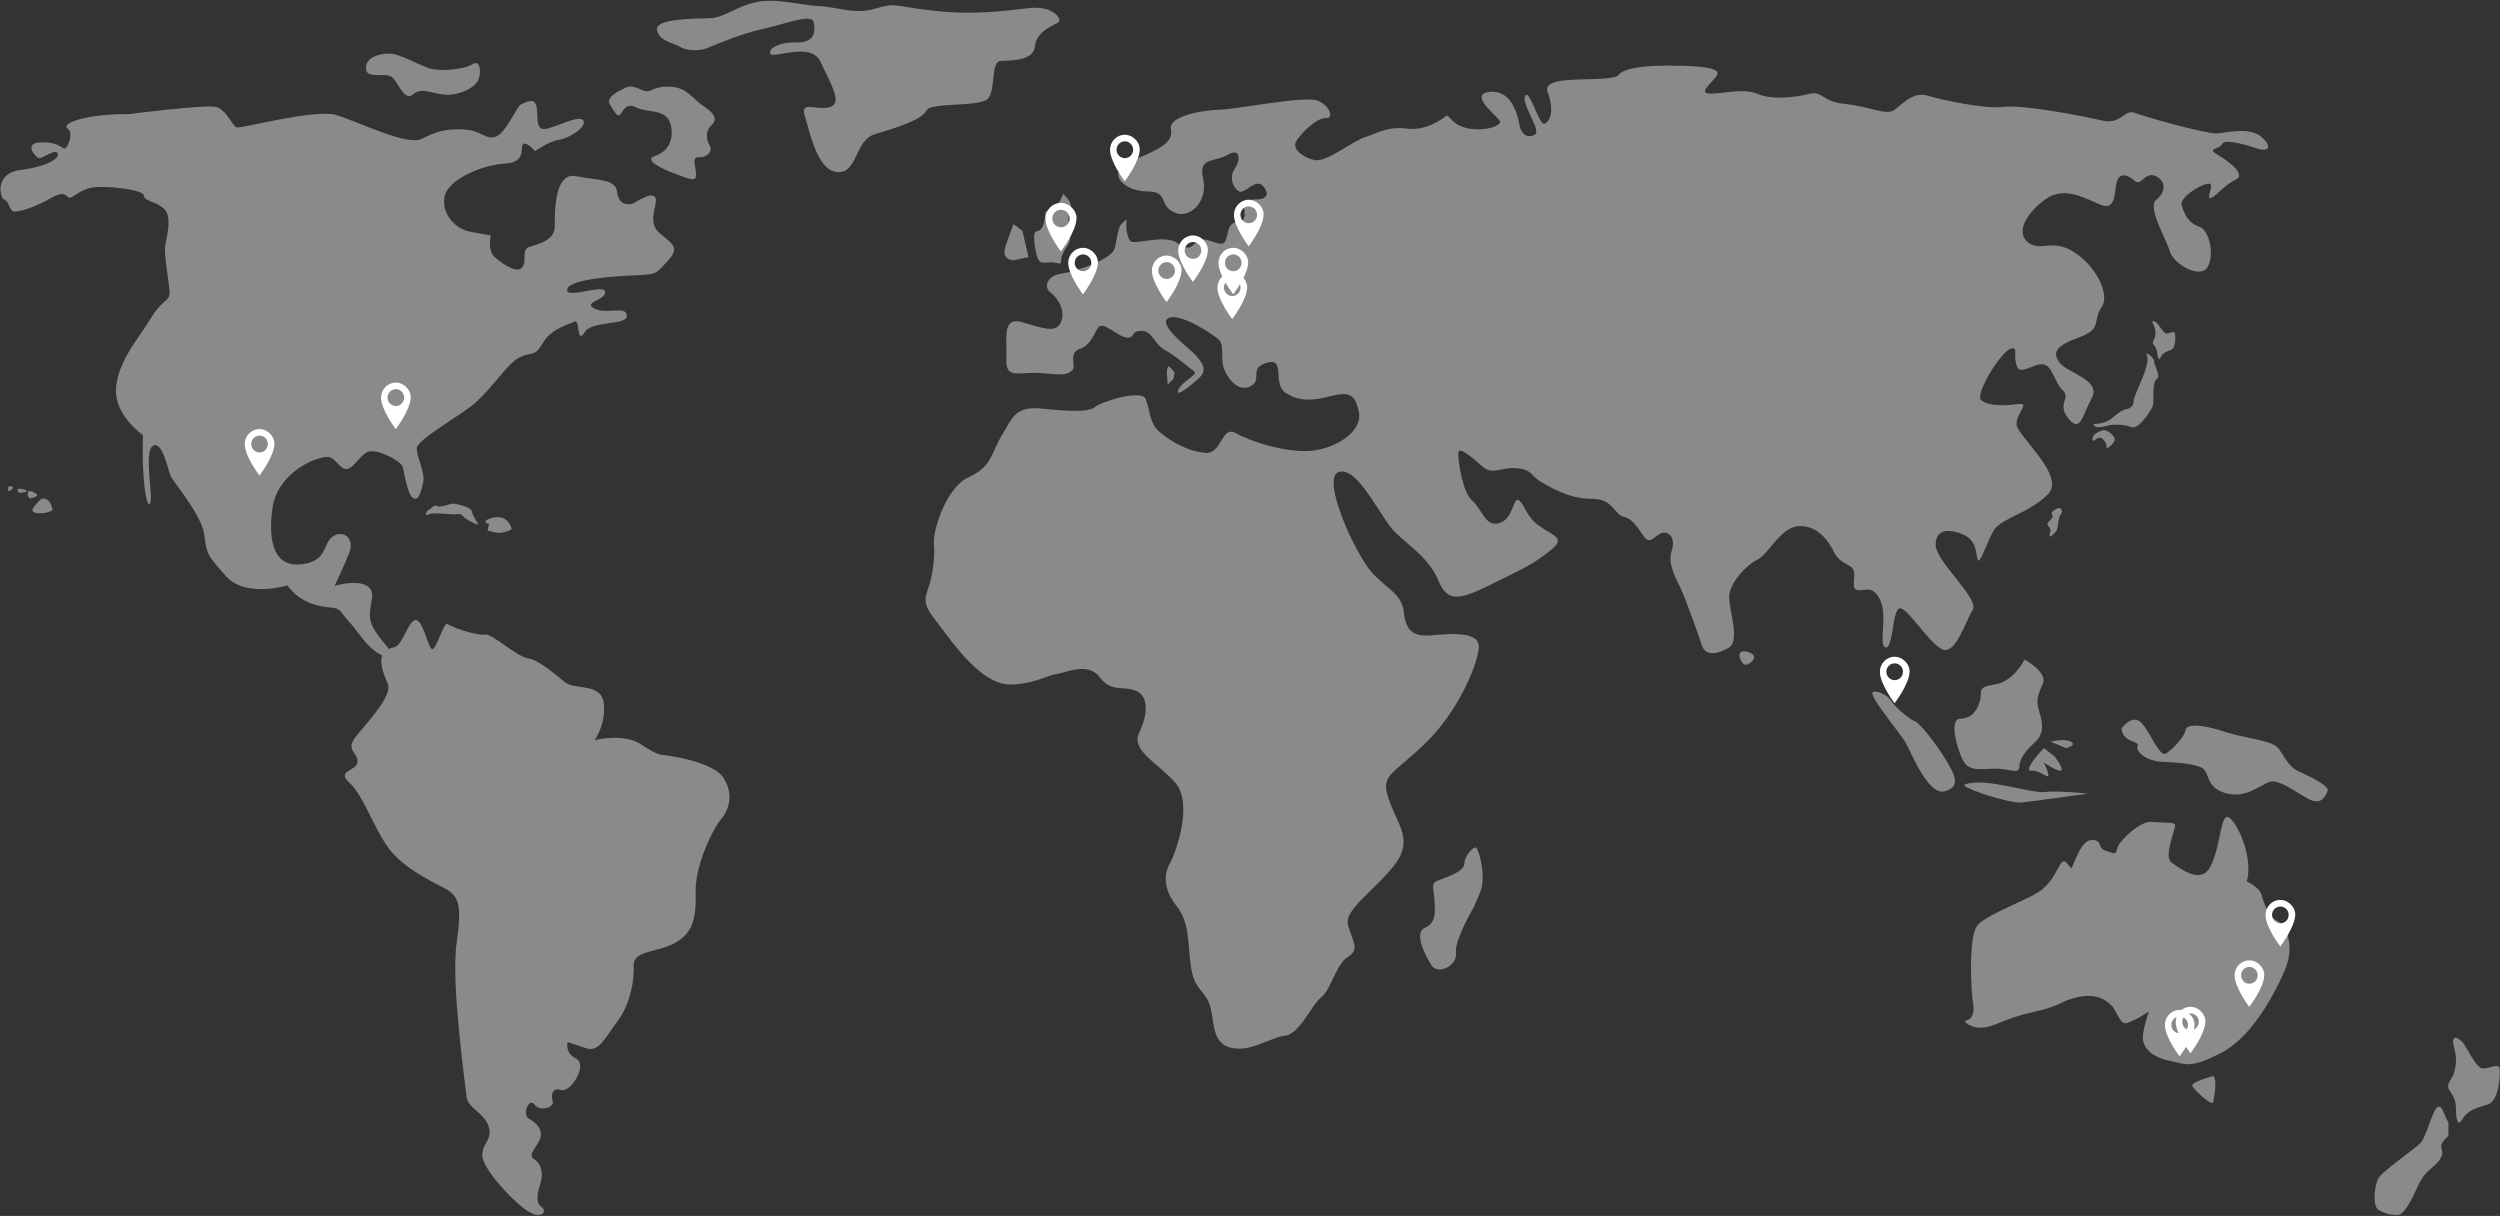<?xml version="1.0" encoding="UTF-8" standalone="no"?>
<svg width="1614px" height="785px" viewBox="0 0 1614 785" version="1.1" xmlns="http://www.w3.org/2000/svg" xmlns:xlink="http://www.w3.org/1999/xlink">
    <rect x="0" y="0" width="1614" height="785" fill="#333333" stroke="none"/>
    <!-- Generator: Sketch 39.1 (31720) - http://www.bohemiancoding.com/sketch -->
    <title>map-magento-partners</title>
    <desc>Created with Sketch.</desc>
    <defs></defs>
    <g id="Page-1" stroke="none" stroke-width="1" fill="none" fill-rule="evenodd">
        <g id="map-magento-partners">
            <g id="Page-1">
                <g id="Artboard">
                    <g id="white_on_blue">
                        <g id="Meh,-the-world" opacity="0.426" fill="#FFFFFF">
                            <path d="M252.138,49.225 C256.815,51.565 260.713,66.129 266.688,60.928 C272.405,55.728 280.201,61.188 288.775,61.188 C297.35,61.188 306.185,56.768 308.523,52.086 C310.861,47.666 310.341,38.043 305.145,41.424 C299.948,44.804 283.319,46.624 276.043,43.764 C268.768,40.904 258.633,35.444 252.918,34.662 C247.461,34.142 236.028,36.222 236.288,43.764 C236.028,51.306 247.201,46.884 252.138,49.224 L252.138,49.225 Z M400.504,73.93 C402.324,71.59 404.142,65.87 411.158,69.51 C418.173,73.15 430.905,69.51 433.244,81.472 C435.582,93.434 428.047,99.155 422.85,100.715 C417.654,102.275 420.252,105.917 433.763,111.378 C447.275,116.578 449.353,117.358 449.353,112.418 C449.353,107.478 445.976,100.976 451.433,101.496 C456.889,101.756 460.267,97.076 458.188,93.954 C456.108,90.834 455.33,84.852 458.708,81.472 C462.345,78.092 463.385,74.71 454.81,68.989 C446.236,63.267 443.637,56.246 432.204,55.986 C420.772,55.466 420.772,60.666 415.054,58.326 C409.339,55.986 407.26,54.686 402.584,57.286 C402.584,57.286 390.891,62.226 393.489,66.908 C396.086,71.328 398.685,76.268 400.503,73.928 L400.504,73.93 Z M414.016,480.65 C403.103,473.11 383.876,477.79 383.876,477.79 C383.876,477.79 391.15,468.168 389.851,454.385 C388.553,440.603 371.144,445.545 364.908,440.603 C358.672,435.663 348.538,426.3 340.743,425 C333.208,423.7 317.358,408.616 312.941,409.657 C308.524,410.697 291.374,404.977 289.036,402.895 C286.696,400.815 282.28,417.718 279.422,419.018 C276.565,420.318 273.707,401.335 268.77,400.295 C263.833,399.515 259.935,417.198 254.22,417.978 C252.92,418.238 251.88,418.498 251.1,419.018 C247.203,413.818 239.408,406.016 238.89,398.734 C238.11,389.374 243.566,382.351 236.81,378.19 C230.054,374.03 216.023,378.19 216.023,378.19 C216.023,378.19 221.481,367.008 225.378,357.126 C229.276,347.244 221.481,341.783 214.725,346.464 C207.969,351.144 211.867,363.107 193.159,364.408 C174.709,365.708 173.411,344.644 176.009,327.48 C178.609,310.057 194.459,299.655 204.851,296.274 C215.245,292.894 214.725,296.794 220.701,301.734 C226.677,306.676 231.614,293.674 237.851,291.594 C244.086,289.774 258.637,297.574 259.936,301.214 C260.976,304.856 263.054,319.419 266.692,321.499 C270.329,323.579 271.628,318.117 273.187,311.616 C274.747,305.376 269.03,295.233 269.03,289.512 C269.03,283.792 297.612,268.188 306.446,260.386 C315.28,252.584 324.116,240.622 329.311,235.421 C334.507,230.221 338.145,229.441 343.601,228.141 C349.058,227.099 349.318,220.598 355.294,215.657 C361.27,210.717 367.766,209.157 371.144,207.597 C374.522,206.035 372.184,222.939 377.38,214.617 C382.316,206.555 405.182,210.457 404.662,203.695 C404.402,196.933 390.372,203.435 383.355,199.015 C376.34,194.853 391.41,193.813 390.631,188.352 C390.111,182.892 364.908,193.552 366.207,186.792 C367.507,180.03 398.167,178.21 411.419,177.69 C424.669,177.17 423.891,176.13 431.426,168.07 C438.701,160.007 434.804,157.927 425.969,150.645 C417.135,143.365 425.189,131.402 423.111,127.501 C421.031,123.601 411.938,129.581 409.081,131.141 C406.481,132.443 399.466,132.963 398.427,124.121 C397.647,115.279 385.695,116.581 371.924,113.719 C357.892,110.859 358.152,136.864 358.152,146.225 C358.152,155.587 346.72,157.668 341.524,159.488 C336.327,161.308 340.484,168.85 337.107,172.751 C333.729,176.651 324.894,170.671 319.697,166.249 C314.501,162.089 316.839,151.947 316.839,151.947 C316.839,151.947 313.202,151.427 303.589,149.607 C293.974,147.787 285.139,138.424 286.959,127.242 C288.517,116.322 310.863,106.439 325.674,105.658 C340.744,104.878 335.288,94.216 337.886,92.916 C340.484,91.616 345.421,97.596 345.421,97.596 C345.421,97.596 353.995,91.356 360.751,90.316 C367.506,89.276 379.199,81.734 376.601,77.833 C374.001,73.673 358.411,82.515 351.656,83.295 C344.901,84.075 348.019,71.853 345.94,67.432 C344.12,63.01 338.923,66.392 336.325,67.432 C333.727,68.472 326.191,86.935 319.435,88.495 C312.68,90.055 311.641,84.335 299.169,83.555 C286.955,83.035 281.499,85.115 271.885,89.795 C262.271,94.215 230.311,78.093 216.8,74.192 C203.03,70.292 156,83.034 152.88,82.254 C149.763,81.474 146.385,70.552 139.11,68.991 C131.834,67.431 83.245,73.671 83.245,73.671 C56.742,73.411 39.333,79.391 43.49,82.773 C47.648,85.893 44.27,93.695 42.45,95.515 C40.372,97.335 39.333,91.615 26.86,91.875 C14.648,92.135 22.703,100.977 24.782,102.017 C26.862,103.057 36.215,95.255 37.254,99.157 C38.294,102.797 29.199,107.737 12.83,109.817 C-3.54,111.9 -0.162,128.022 2.696,128.802 C5.554,129.582 5.554,134.004 7.893,136.084 C10.231,138.164 23.743,133.224 32.577,128.024 C41.152,123.082 42.191,125.942 44.27,127.504 C46.348,128.804 50.246,123.082 58.56,121.262 C66.875,119.442 92.86,122.302 92.86,126.202 C93.12,130.102 100.134,129.582 105.85,134.784 C111.567,139.984 107.41,152.988 106.63,158.969 C105.85,164.689 109.23,182.634 109.488,188.875 C109.488,194.855 104.811,193.035 97.536,205.258 C90.26,217.48 76.49,232.3 74.93,250.246 C73.37,267.929 92.34,280.931 92.34,280.931 C91.3,305.117 94.158,328.261 96.756,325.141 C99.356,322.021 92.599,292.114 98.576,287.953 C104.552,283.793 108.449,303.036 110.008,306.937 C111.568,310.837 130.015,332.162 131.834,344.905 C133.654,357.647 133.134,357.647 145.864,371.95 C158.597,386.252 185.62,377.93 185.62,377.93 C193.675,389.633 206.927,391.713 213.683,392.233 C220.438,392.753 219.919,395.613 225.115,401.075 C230.312,406.535 235.509,415.638 241.745,420.059 C243.305,421.359 245.123,422.399 246.682,423.179 C244.862,428.639 248.242,436.701 250.319,441.382 C253.436,448.402 239.665,463.746 230.831,474.148 C221.996,484.548 230.831,485.068 230.831,491.571 C230.831,498.071 216.801,497.031 225.374,505.093 C234.209,513.155 239.664,530.578 249.019,544.881 C258.113,559.184 276.562,568.026 286.695,573.227 C296.829,578.687 298.128,584.407 294.75,609.373 C291.114,634.338 300.468,700.911 301.247,708.193 C302.027,715.473 312.94,718.595 315.537,727.436 C318.137,736.016 311.121,738.096 311.381,745.899 C311.381,753.701 328.011,772.424 338.665,780.486 C349.318,788.546 353.995,782.046 349.318,778.926 C344.641,775.806 348.278,766.183 349.318,762.542 C350.358,758.902 350.098,752.4 345.68,749.02 C341.262,745.9 343.08,745.12 347.498,737.577 C352.175,730.037 346.198,724.837 341.522,722.235 C336.845,719.635 341.522,708.193 345.159,713.135 C348.796,718.075 358.149,714.695 356.851,711.053 C355.551,707.413 356.331,701.691 362.308,703.773 C368.283,705.593 379.716,687.648 371.921,683.488 C364.385,679.588 366.464,672.828 366.464,672.828 C366.464,672.828 370.102,673.868 378.416,676.728 C386.471,679.588 390.369,670.486 398.684,659.304 C407,647.864 409.6,633.04 409.08,623.16 C408.82,613.537 424.41,615.097 435.582,608.856 C446.755,602.616 449.612,594.033 449.094,576.349 C448.574,558.665 460.267,535.259 465.204,529.279 C470.14,523.559 474.038,513.676 467.542,503.014 C461.826,491.312 428.307,487.411 428.307,487.411 C428.307,487.411 424.929,488.191 414.017,480.651 L414.016,480.65 Z M637.994,63.528 C642.931,57.288 639.554,39.603 646.049,39.343 C652.284,39.083 667.355,39.343 668.134,29.983 C668.914,20.62 679.307,16.719 682.944,14.638 C686.584,12.818 680.087,3.196 663.717,5.278 C647.347,7.098 628.12,9.958 602.137,6.838 C575.893,3.976 579.27,1.376 565.239,5.538 C551.209,9.698 541.334,4.496 529.122,3.976 C516.91,3.456 501.32,-1.484 488.328,1.376 C475.335,3.976 468.32,11.258 458.186,11.778 C449.871,12.038 422.589,11.778 424.148,19.318 C425.708,26.861 434.281,27.381 438.958,30.242 C443.375,32.842 451.69,33.102 456.628,31.022 C461.564,28.942 478.973,21.66 491.965,18.799 C504.955,16.199 523.925,8.396 525.225,14.117 C526.523,19.837 526.523,27.64 514.311,27.38 C502.098,27.12 495.083,32.062 497.681,34.922 C500.279,37.782 523.665,26.602 529.901,40.124 C535.877,53.646 544.191,66.129 536.137,68.989 C528.081,71.849 516.387,64.567 519.507,74.449 C522.624,84.331 527.301,110.076 540.553,111.117 C553.805,112.157 551.726,90.572 564.718,86.672 C577.71,82.772 594.86,77.57 597.978,71.589 C600.056,65.609 633.055,69.509 637.992,63.527 L637.994,63.528 Z M1322.142,319.16 C1334.094,307.196 1302.135,281.45 1301.875,273.91 C1301.615,266.368 1311.489,259.607 1302.395,260.907 C1293.3,262.207 1283.165,261.947 1279.009,258.307 C1274.851,254.407 1291.739,227.361 1297.716,225.28 C1303.433,223.2 1299.536,228.92 1301.874,235.942 C1303.952,242.964 1312.527,234.642 1318.764,235.162 C1324.999,235.682 1326.298,246.864 1331.754,252.065 C1337.211,257.265 1327.597,260.647 1335.392,270.269 C1343.188,279.629 1343.967,268.969 1350.462,257.005 C1356.699,245.043 1334.612,240.882 1329.676,234.121 C1324.739,227.361 1327.338,223.199 1342.408,217.738 C1357.478,212.276 1350.722,207.074 1356.698,198.493 C1362.674,189.911 1352.8,171.447 1338.768,162.606 C1324.738,153.764 1317.203,162.866 1309.148,156.364 C1300.833,149.604 1309.148,136.861 1320.321,128.799 C1331.494,120.739 1342.667,126.199 1354.879,131.661 C1367.092,137.381 1364.494,123.079 1366.833,116.838 C1368.911,110.855 1374.108,113.196 1378.265,116.838 C1382.423,120.478 1384.761,110.335 1391.777,113.716 C1398.792,117.096 1398.013,124.378 1392.037,129.059 C1386.06,133.741 1398.792,154.805 1400.871,162.347 C1402.951,169.887 1419.319,180.03 1424.776,173.009 C1429.973,165.987 1426.856,148.564 1419.579,146.223 C1412.304,143.883 1409.706,136.863 1408.406,132.181 C1407.366,127.761 1419.319,119.698 1425.036,118.658 C1430.752,117.618 1424.516,126.458 1426.596,127.758 C1428.674,129.058 1435.429,119.698 1443.224,116.058 C1450.76,112.676 1438.028,103.574 1431.272,99.673 C1424.516,95.773 1432.832,96.553 1434.65,92.913 C1436.47,89.271 1451.54,93.953 1457.776,96.033 C1464.012,98.113 1467.65,95.253 1460.116,88.491 C1452.839,81.991 1438.808,85.371 1431.793,86.151 C1424.517,86.671 1385.023,75.488 1378.266,72.888 C1371.251,70.288 1369.692,80.69 1357.22,77.828 C1345.007,74.968 1306.292,67.428 1293.3,68.988 C1280.308,70.548 1253.285,64.306 1244.19,61.706 C1235.097,59.106 1228.08,67.166 1222.885,71.068 C1217.688,74.708 1208.075,68.988 1191.705,67.168 C1175.075,65.608 1177.413,58.325 1167.799,60.666 C1158.185,63.006 1143.894,64.566 1134.799,60.666 C1125.705,56.766 1113.493,60.406 1104.399,60.406 C1095.304,60.406 1105.699,53.384 1108.556,48.443 C1111.414,43.503 1095.564,42.723 1085.171,42.463 C1075.037,42.203 1050.093,41.943 1045.156,48.183 C1040.219,54.423 994.488,46.623 999.166,59.365 C1003.842,72.108 1000.464,78.609 997.086,79.909 C993.708,81.211 987.213,56.506 984.614,61.967 C982.016,67.427 995.527,84.331 990.85,86.932 C986.174,89.532 982.017,86.932 980.718,79.65 C979.418,72.37 975.001,57.547 961.23,59.367 C947.46,61.187 968.505,76.271 968.505,78.611 C968.505,80.953 960.451,84.853 948.498,83.033 C936.546,80.953 935.766,73.151 933.428,74.971 C931.088,76.791 920.955,84.593 908.224,83.033 C895.751,81.473 890.294,85.633 881.46,88.493 C872.626,91.355 856.256,105.137 848.46,103.317 C840.666,101.497 833.65,95.777 837.03,90.835 C840.147,85.895 850.02,76.012 855.737,76.272 C861.453,76.532 858.855,68.732 851.06,65.09 C843.265,61.45 798.573,70.552 787.4,70.812 C776.227,71.072 754.14,74.972 755.96,83.554 C758.558,95.256 737.51,99.417 726.338,106.439 C715.166,113.459 727.118,123.602 740.888,123.602 C754.661,123.602 747.645,132.184 758.038,137.125 C768.172,141.805 780.124,129.843 776.748,115.54 C773.628,101.238 783.243,105.138 792.598,99.937 C801.691,94.737 800.392,104.357 797.274,108.779 C794.156,112.939 794.674,119.181 799.094,123.082 C803.51,126.982 811.044,112.68 816.502,121.522 C821.958,130.362 808.706,128.542 804.289,129.062 C800.131,129.582 807.666,142.586 799.611,143.106 C791.556,143.626 793.375,152.208 790.777,156.108 C788.177,160.008 780.643,153.508 775.447,154.808 C770.25,156.108 769.47,163.65 760.897,157.408 C752.581,151.168 737.251,157.148 730.755,156.108 C728.415,155.848 726.337,147.788 727.377,142.066 C727.637,140.766 725.297,143.626 724.259,144.406 C721.919,145.706 720.621,156.368 719.842,159.749 C718.282,167.811 693.858,175.352 685.282,176.652 C676.709,177.692 673.072,184.974 678.268,188.875 C683.464,192.775 688.141,201.097 684.763,208.379 C681.385,215.659 671.771,211.239 659.299,207.859 C646.829,204.739 650.206,218.521 649.686,232.043 C649.166,245.567 658.78,239.586 672.292,240.886 C685.542,242.186 688.662,242.186 692.039,239.326 C695.417,236.466 689.181,228.144 696.976,225.283 C704.771,222.683 706.07,215.141 709.188,211.24 C712.305,207.34 721.658,217.222 727.376,218.002 C733.092,218.522 729.456,213.84 736.73,213.58 C743.745,213.32 745.045,221.9 751.8,225.802 C758.556,229.442 768.17,237.765 771.028,239.845 C773.886,241.925 762.973,246.085 760.635,251.807 C758.295,257.527 770.249,247.907 774.925,243.227 C779.343,238.545 776.225,234.124 771.808,229.183 C767.391,224.503 747.383,209.68 754.138,205.519 C760.895,201.359 782.201,215.141 786.618,219.042 C791.036,222.942 787.398,232.042 790.516,238.805 C793.374,245.565 800.13,253.368 807.666,249.207 C815.2,245.047 805.846,237.505 818.059,234.124 C830.272,230.744 821.179,247.907 830.012,253.628 C838.846,259.348 847.422,258.828 859.114,255.708 C871.066,252.848 874.704,254.148 877.302,265.85 C879.9,277.552 864.57,288.475 848.46,290.815 C832.35,293.155 807.407,285.095 797.793,279.633 C788.439,274.433 788.959,293.417 778.046,292.376 C767.133,291.336 756.22,285.356 748.944,279.114 C741.669,273.134 742.448,264.032 739.59,257.53 C736.732,251.03 710.23,259.61 706.59,262.992 C702.953,266.112 689.702,265.592 672.293,263.772 C654.883,261.952 653.325,270.532 646.569,281.455 C639.812,292.378 640.852,300.96 625.521,307.981 C610.191,315.003 602.136,343.608 602.916,351.151 C603.696,358.691 602.396,371.694 598.758,381.316 C595.118,391.199 599.796,394.58 610.968,409.663 C622.142,424.746 637.213,441.909 652.023,441.909 C666.833,441.909 676.188,435.929 682.163,435.149 C688.141,434.367 702.433,427.086 709.967,437.229 C717.501,447.369 725.297,442.429 733.611,446.069 C741.926,449.709 740.886,461.673 735.431,473.115 C729.973,484.555 747.381,492.358 758.815,505.36 C770.248,518.623 759.595,549.31 755.437,557.11 C751.02,564.912 751.28,574.274 759.594,584.936 C767.909,595.599 766.61,606.521 768.689,622.906 C770.767,639.288 777.263,638.508 780.901,648.39 C784.279,658.272 781.681,673.615 794.931,676.475 C808.184,679.335 819.876,669.713 829.491,668.673 C839.104,667.633 846.381,649.169 852.876,643.968 C859.37,639.028 862.488,622.384 870.283,617.703 C878.079,613.023 873.143,607.301 870.283,597.419 C867.425,587.537 886.913,575.314 899.905,558.931 C912.895,542.548 902.502,532.926 896.785,516.543 C891.069,500.419 897.305,501.46 919.132,480.916 C940.958,460.373 954.209,428.906 954.729,417.724 C955.249,406.802 933.682,409.402 923.809,410.184 C913.935,410.964 907.699,408.362 906.399,395.88 C905.099,383.397 896.786,381.317 886.132,370.135 C875.479,358.952 852.094,307.981 864.566,304.601 C877.299,301.481 891.33,334.767 900.944,343.869 C910.298,352.969 922.51,360.252 928.747,375.075 C934.984,389.898 943.039,387.037 965.644,375.855 C988.51,364.673 990.588,363.372 1000.982,355.311 C1011.375,347.249 1002.802,345.949 993.966,339.708 C985.131,333.466 985.131,327.225 980.974,323.324 C976.816,319.424 977.596,334.506 968.242,337.626 C958.887,340.746 956.809,328.524 950.312,323.063 C944.077,317.601 941.219,296.797 941.478,292.376 C941.738,287.956 949.793,294.716 956.808,300.958 C963.824,307.198 968.501,301.478 978.895,302.258 C989.287,303.038 987.988,306.938 994.485,310.84 C1000.98,314.74 1013.712,322.282 1027.743,322.022 C1041.773,322.022 1041.773,332.162 1048.53,333.724 C1055.026,335.284 1058.144,342.564 1062.04,347.246 C1065.94,351.926 1069.577,343.866 1074.254,343.866 C1078.93,343.866 1081.528,348.806 1079.189,355.828 C1076.851,362.848 1080.489,370.651 1084.646,378.972 C1088.544,387.294 1096.079,408.618 1098.676,416.42 C1101.016,424.22 1109.59,422.14 1116.346,417.98 C1123.102,413.82 1116.866,395.356 1116.346,386.514 C1115.566,377.672 1126.48,365.45 1134.534,361.289 C1142.589,357.129 1149.084,340.745 1161.038,339.705 C1173.25,338.925 1180.525,349.067 1184.163,356.608 C1187.8,364.15 1194.815,363.888 1196.633,368.05 C1198.453,372.21 1194.296,380.793 1199.753,381.053 C1205.209,381.313 1209.106,377.673 1214.043,387.815 C1218.72,397.957 1212.483,417.201 1217.421,417.981 C1222.358,418.761 1221.578,393.276 1226.515,392.756 C1231.452,392.236 1244.705,414.34 1253.538,419.021 C1262.373,423.701 1268.868,401.078 1273.546,393.796 C1278.223,386.516 1249.641,362.59 1249.641,351.668 C1249.641,341.006 1259.255,341.266 1268.089,345.428 C1276.923,349.588 1275.364,358.688 1276.923,361.55 C1278.483,364.41 1282.38,350.368 1287.837,341.266 C1294.852,333.726 1310.182,330.864 1322.135,319.162 L1322.142,319.16 Z" id="Shape"></path>
                            <path d="M952.915,547.224 C951.615,546.184 945.64,551.904 945.38,557.626 C945.12,563.346 931.61,566.988 927.45,568.808 C923.554,570.628 925.892,575.308 926.152,581.811 C926.412,588.053 927.452,595.854 919.916,598.975 C912.381,602.095 920.436,617.439 924.333,623.42 C928.231,629.4 940.963,623.68 939.923,615.357 C938.883,606.775 951.616,585.451 951.616,585.451 C951.616,585.451 952.136,583.891 955.773,575.571 C959.411,566.729 955.253,549.045 952.915,547.225 L952.915,547.224 Z M1328.118,341.523 C1328.638,339.443 1328.638,338.923 1328.638,338.923 C1328.638,338.923 1329.158,333.201 1330.716,331.641 C1332.016,330.081 1330.456,327.481 1328.898,328.001 C1327.338,328.521 1323.701,330.341 1324.74,331.901 C1325.78,333.461 1324.48,334.763 1323.44,336.063 C1322.402,337.103 1321.362,337.883 1321.882,338.663 C1322.402,339.443 1324.48,342.043 1323.702,343.343 C1322.922,344.645 1323.182,346.465 1323.702,346.465 C1324.48,346.205 1327.598,343.345 1328.118,341.525 L1328.118,341.523 Z M1236.136,465.568 C1232.499,464.268 1223.144,456.206 1220.806,452.305 C1218.466,448.405 1211.192,445.545 1209.113,446.845 C1205.995,448.925 1227.303,473.889 1230.68,480.13 C1234.058,486.372 1244.97,513.937 1255.624,510.817 C1266.277,507.957 1262.12,500.154 1255.624,489.492 C1248.868,478.83 1239.774,467.128 1236.136,465.568 L1236.136,465.568 Z M1289.662,496.254 C1299.016,496.774 1303.434,499.894 1303.694,494.954 C1303.954,490.272 1306.812,485.592 1313.307,479.61 C1319.803,473.89 1319.024,467.648 1316.425,459.066 C1313.827,450.486 1316.425,447.884 1319.025,440.863 C1321.622,433.841 1307.071,425.78 1307.071,425.78 C1307.071,425.78 1300.057,440.083 1287.845,441.903 C1275.632,443.723 1280.049,446.323 1278.231,452.565 C1276.411,458.805 1273.034,463.747 1265.499,464.007 C1257.963,464.267 1263.679,484.551 1267.577,491.313 C1271.735,498.853 1280.569,495.993 1289.663,496.253 L1289.662,496.254 Z M1483.24,497.554 C1477.004,494.434 1474.665,487.932 1470.768,482.991 C1466.87,477.791 1448.942,476.751 1435.17,472.071 C1421.4,467.649 1411.785,467.129 1411.006,471.291 C1410.226,475.711 1403.211,483.251 1398.534,486.373 C1394.116,489.493 1388.14,472.07 1382.164,466.349 C1376.188,460.889 1369.692,470.249 1369.692,470.249 C1370.472,479.871 1381.644,478.051 1380.085,481.692 C1378.525,485.332 1386.061,491.575 1396.455,491.835 C1406.588,492.355 1414.903,492.875 1421.139,495.475 C1427.115,498.335 1423.217,507.698 1436.209,511.859 C1448.941,516.019 1458.814,507.179 1465.051,504.837 C1471.287,502.497 1483.759,512.639 1491.294,516.28 C1498.829,519.66 1501.168,514.2 1502.727,510.558 C1504.027,507.178 1489.735,500.678 1483.239,497.556 L1483.24,497.554 Z M1470.248,594.553 C1465.052,592.213 1461.414,583.111 1460.115,577.91 C1458.815,572.71 1450.501,569.068 1450.501,569.068 C1455.439,551.385 1441.667,525.9 1437.511,527.46 C1433.353,529.02 1433.353,546.964 1427.117,559.186 C1421.14,571.669 1407.369,560.486 1401.912,556.846 C1396.457,552.946 1405.032,534.221 1404.252,532.401 C1403.732,530.581 1395.418,531.361 1388.922,530.581 C1382.426,529.801 1368.654,542.024 1367.095,547.225 C1365.535,552.425 1365.535,551.125 1359.56,549.305 C1353.584,547.485 1358,542.285 1350.466,542.285 C1343.191,542.285 1338.773,558.927 1337.474,560.227 C1336.174,561.527 1333.577,552.167 1330.199,557.887 C1326.821,563.347 1325.782,567.509 1319.026,573.75 C1312.27,579.99 1282.129,590.132 1276.413,597.674 C1270.697,605.214 1272.516,641.102 1273.815,647.864 C1275.115,654.624 1272.515,658.266 1269.398,658.786 C1266.54,659.046 1272.256,663.986 1279.792,663.466 C1287.066,663.206 1293.822,657.486 1312.79,653.326 C1331.758,649.164 1329.68,646.303 1341.632,643.703 C1353.844,641.103 1359.82,645.783 1363.458,649.423 C1366.836,653.325 1368.395,660.346 1372.032,660.606 C1375.67,660.606 1387.362,653.066 1387.362,653.066 C1387.362,653.066 1383.985,662.166 1383.465,669.188 C1382.945,676.208 1389.181,682.45 1400.355,684.791 C1411.527,687.131 1413.605,689.993 1433.355,680.111 C1453.101,670.229 1467.652,643.444 1474.927,626.801 C1482.203,609.897 1475.447,596.895 1470.25,594.554 L1470.248,594.553 Z M679.308,169.37 C683.206,169.63 685.025,171.45 685.025,168.59 C685.025,165.728 686.325,162.608 688.922,158.967 C691.522,155.327 691.262,151.427 690.222,145.964 C689.182,140.504 690.222,138.944 691.262,134.522 C692.3,130.102 686.324,125.16 686.324,125.16 C686.324,125.16 683.466,134.262 678.269,135.302 C673.331,136.342 675.149,138.162 674.369,142.064 C673.591,145.964 672.292,149.084 669.174,149.344 C666.056,149.604 668.394,162.348 669.954,166.769 C671.772,171.189 675.41,169.109 679.307,169.369 L679.308,169.37 Z M663.978,165.988 L660.08,149.085 L654.364,144.665 C654.364,144.665 652.284,149.865 649.167,158.967 C646.049,168.069 654.364,168.069 654.364,168.069 L663.978,165.987 L663.978,165.988 Z M1590.033,673.09 C1592.371,675.69 1598.347,689.212 1602.505,689.732 C1606.662,690.252 1613.158,686.092 1613.678,689.732 C1614.198,693.372 1613.678,711.056 1605.882,713.137 C1598.087,715.217 1592.372,717.557 1589.772,722.497 C1587.174,727.439 1585.615,723.799 1585.615,717.037 C1585.615,710.537 1584.315,708.197 1581.458,704.035 C1578.6,699.875 1583.278,696.493 1584.316,692.592 C1585.356,688.692 1586.656,684.012 1584.316,676.209 C1582.236,668.407 1585.876,668.667 1590.033,673.089 L1590.033,673.09 Z M1580.678,724.58 C1577.56,719.638 1576.781,712.876 1573.663,714.697 C1570.545,716.517 1566.387,733.941 1562.75,737.841 C1559.112,741.743 1538.065,756.046 1535.467,760.727 C1532.869,765.407 1531.569,778.41 1535.467,781.011 C1539.365,783.611 1545.341,784.911 1548.977,784.131 C1552.617,783.351 1558.073,772.429 1560.671,766.448 C1563.271,760.468 1565.869,757.346 1570.546,753.445 C1575.223,749.545 1577.821,745.645 1576.262,741.743 C1574.704,737.843 1580.68,733.423 1580.68,733.423 L1580.68,724.58 L1580.678,724.58 Z M1428.934,694.673 C1428.934,694.673 1413.864,698.573 1415.424,701.173 C1416.722,703.775 1428.414,714.957 1428.934,711.316 C1429.454,707.676 1431.534,697.793 1428.934,694.673 L1428.934,694.673 Z M1350.984,284.052 C1351.504,286.392 1354.102,280.672 1357.22,283.272 C1360.598,285.872 1360.078,289.772 1360.078,289.772 C1360.078,289.772 1365.534,286.132 1365.275,283.532 C1365.015,280.932 1360.078,277.03 1357.48,277.81 C1354.88,278.59 1350.464,280.41 1350.984,284.052 L1350.984,284.052 Z M1351.503,273.65 C1351.503,273.65 1358.779,274.17 1363.716,269.75 C1370.471,264.028 1372.29,264.288 1372.29,264.288 C1372.29,264.288 1377.487,263.768 1377.487,259.088 C1377.487,254.666 1388.66,235.942 1386.061,229.701 C1384.503,226.061 1390.739,230.741 1390.739,233.343 C1390.479,235.943 1395.417,242.705 1392.299,244.785 C1389.179,246.865 1390.739,259.088 1389.959,261.688 C1389.179,264.288 1380.866,277.811 1375.929,275.731 C1370.992,273.651 1363.717,274.171 1361.899,274.431 C1360.079,274.691 1352.284,277.811 1351.504,273.651 L1351.503,273.65 Z M1392.298,208.377 C1393.598,209.417 1396.715,215.137 1398.793,215.397 C1400.613,215.397 1403.47,213.317 1403.99,214.877 C1404.51,216.437 1405.03,224.5 1401.652,225.8 C1398.274,227.1 1395.675,228.4 1394.896,230.74 C1394.116,233.082 1393.076,231.52 1392.816,228.4 C1392.556,225.54 1391.778,224.5 1390.479,222.68 C1388.919,220.86 1390.997,219.3 1391.257,217.48 C1391.517,215.658 1392.037,213.578 1390.477,210.197 C1388.659,206.557 1390.217,206.557 1392.297,208.377 L1392.298,208.377 Z M1268.616,506.396 C1263.939,507.956 1297.198,518.878 1304.993,518.098 C1312.788,517.318 1347.866,512.378 1347.866,512.378 C1347.866,512.378 1328.638,510.296 1319.544,511.338 C1310.189,512.118 1281.867,501.715 1268.616,506.396 L1268.616,506.396 Z M1319.544,482.99 C1317.464,485.07 1305.772,497.814 1311.489,497.554 C1317.204,497.294 1322.401,503.014 1322.401,500.414 C1322.401,497.814 1319.283,492.094 1319.283,492.094 C1319.283,492.094 1326.818,497.554 1330.196,497.554 C1333.574,497.554 1326.298,488.192 1326.298,488.192 L1319.542,482.992 L1319.544,482.99 Z M1323.96,478.83 L1333.834,482.99 C1333.834,482.99 1341.11,481.17 1336.952,478.83 C1332.795,476.49 1323.962,478.83 1323.962,478.83 L1323.96,478.83 Z M1127.005,420.58 C1119.73,419.278 1124.147,429.16 1127.005,429.16 C1129.863,429.16 1137.658,422.66 1127.005,420.58 L1127.005,420.58 Z M753.88,248.165 L757.52,244.785 L758.298,240.363 C758.298,240.363 757.258,239.063 755.18,236.983 C753.36,234.903 753.36,241.143 753.36,241.143 L753.88,248.165 L753.88,248.165 Z M305.145,337.362 C299.948,334.762 299.428,333.722 299.428,333.722 C299.428,333.722 297.61,331.122 295.011,331.902 C292.414,332.682 278.901,330.082 276.044,332.422 C274.484,333.722 275.004,329.822 276.564,329.302 C278.124,328.782 280.202,325.4 282.28,326.7 C284.358,328 290.594,325.14 292.413,325.14 C293.973,325.14 304.105,327.22 304.625,330.08 C305.145,332.94 307.743,336.582 308.263,337.622 C309.303,338.402 309.303,339.442 305.145,337.362 L305.145,337.362 Z M315.798,338.142 L314.758,342.562 C314.758,342.562 317.098,343.082 320.475,343.864 C323.853,344.644 330.868,342.304 330.349,341.004 C329.829,339.704 328.009,334.502 322.553,333.982 C317.096,333.202 309.301,337.362 315.797,338.142 L315.798,338.142 Z M33.876,329.3 C31.018,331.9 17.246,332.94 21.924,327.22 C26.601,321.5 27.121,320.98 30.239,322.54 C33.356,324.1 33.875,329.3 33.875,329.3 L33.876,329.3 Z M18.286,317.078 C20.106,316.558 26.341,319.418 22.963,320.718 C19.585,322.018 19.325,322.278 18.286,320.718 C17.506,319.158 18.286,317.078 18.286,317.078 L18.286,317.078 Z M11.79,315.518 C13.61,315.258 19.585,316.818 16.467,317.598 C13.349,318.378 12.83,318.378 11.79,317.598 C10.75,316.818 11.79,315.518 11.79,315.518 L11.79,315.518 Z M8.412,314.738 C8.152,315.778 5.294,318.378 5.294,316.298 C5.294,314.218 5.294,313.958 6.334,313.958 C7.374,313.698 8.412,314.738 8.412,314.738 L8.412,314.738 Z" id="Shape"></path>
                        </g>
                        <g id="Pins" transform="translate(158, 87)">
                            <g id="pins_dnd" transform="translate(531, 73)" fill="#FFFFFF">
                                <g id="pin_paris_fr">
                                    <path d="M10.14,30 C10.14,30 19.817,17.44 19.817,9.315 C19.817,4.78 15.477,0 10.141,0 C4.803,0 0.675,4.492 0.645,9.615 C0.595,17.512 10.142,30 10.142,30 L10.14,30 Z M10.197,15.105 C13.16,15.105 15.561,12.673 15.561,9.675 C15.561,6.675 13.161,4.243 10.198,4.243 C7.236,4.243 4.834,6.673 4.834,9.673 C4.834,12.673 7.236,15.103 10.198,15.103 L10.198,15.105 L10.197,15.105 Z" id="Shape"></path>
                                </g>
                            </g>
                            <g id="pins_alpine" transform="translate(0, 190)" fill="#FFFFFF">
                                <g id="pin_austin_tx">
                                    <path d="M9.495,30 C9.495,30 19.172,17.44 19.172,9.315 C19.172,4.78 14.832,0 9.496,0 C4.158,0 0.03,4.492 0,9.615 C-0.05,17.512 9.497,30 9.497,30 L9.495,30 Z M9.552,15.105 C12.515,15.105 14.916,12.673 14.916,9.675 C14.916,6.675 12.516,4.243 9.553,4.243 C6.591,4.243 4.189,6.673 4.189,9.673 C4.189,12.673 6.591,15.103 9.553,15.103 L9.553,15.105 L9.552,15.105 Z" id="Shape"></path>
                                </g>
                            </g>
                            <g id="pins_eystudio" transform="translate(88, 160)" fill="#FFFFFF">
                                <g id="pin_kennesaw_ge">
                                    <path d="M9.495,30 C9.495,30 19.172,17.44 19.172,9.315 C19.172,4.78 14.832,0 9.496,0 C4.158,0 0.03,4.492 0,9.615 C-0.05,17.512 9.497,30 9.497,30 L9.495,30 Z M9.552,15.105 C12.515,15.105 14.916,12.673 14.916,9.675 C14.916,6.675 12.516,4.243 9.553,4.243 C6.591,4.243 4.189,6.673 4.189,9.673 C4.189,12.673 6.591,15.103 9.553,15.103 L9.553,15.105 L9.552,15.105 Z" id="Shape"></path>
                                </g>
                            </g>
                            <g id="pins_trollweb" transform="translate(558, 0)" fill="#FFFFFF">
                                <g id="pin_sandnes_no">
                                    <path d="M10.14,30 C10.14,30 19.817,17.44 19.817,9.315 C19.817,4.78 15.477,0 10.141,0 C4.803,0 0.675,4.492 0.645,9.615 C0.595,17.512 10.142,30 10.142,30 L10.14,30 Z M10.197,15.105 C13.16,15.105 15.561,12.673 15.561,9.675 C15.561,6.675 13.161,4.243 10.198,4.243 C7.236,4.243 4.834,6.673 4.834,9.673 C4.834,12.673 7.236,15.103 10.198,15.103 L10.198,15.105 L10.197,15.105 Z" id="Shape"></path>
                                </g>
                            </g>
                            <g id="pins_inviqa" transform="translate(503, 42)">
                                <g id="pin_munich_ge" transform="translate(82, 36)" fill="#FFFFFF">
                                    <path d="M10.14,30 C10.14,30 19.817,17.44 19.817,9.315 C19.817,4.78 15.477,0 10.141,0 C4.803,0 0.675,4.492 0.645,9.615 C0.595,17.512 10.142,30 10.142,30 L10.14,30 Z M10.197,15.105 C13.16,15.105 15.561,12.673 15.561,9.675 C15.561,6.675 13.161,4.243 10.198,4.243 C7.236,4.243 4.834,6.673 4.834,9.673 C4.834,12.673 7.236,15.103 10.198,15.103 L10.198,15.105 L10.197,15.105 Z" id="Shape"></path>
                                </g>
                                <g id="pin_munich_ge" transform="translate(99, 23)" fill="#FFFFFF">
                                    <path d="M10.14,30 C10.14,30 19.817,17.44 19.817,9.315 C19.817,4.78 15.477,0 10.141,0 C4.803,0 0.675,4.492 0.645,9.615 C0.595,17.512 10.142,30 10.142,30 L10.14,30 Z M10.197,15.105 C13.16,15.105 15.561,12.673 15.561,9.675 C15.561,6.675 13.161,4.243 10.198,4.243 C7.236,4.243 4.834,6.673 4.834,9.673 C4.834,12.673 7.236,15.103 10.198,15.103 L10.198,15.105 L10.197,15.105 Z" id="Shape"></path>
                                </g>
                                <g id="pin_slovakia_sl" transform="translate(125, 31)" fill="#FFFFFF">
                                    <path d="M10.14,30 C10.14,30 19.817,17.44 19.817,9.315 C19.817,4.78 15.477,0 10.141,0 C4.803,0 0.675,4.492 0.645,9.615 C0.595,17.512 10.142,30 10.142,30 L10.14,30 Z M10.197,15.105 C13.16,15.105 15.561,12.673 15.561,9.675 C15.561,6.675 13.161,4.243 10.198,4.243 C7.236,4.243 4.834,6.673 4.834,9.673 C4.834,12.673 7.236,15.103 10.198,15.103 L10.198,15.105 L10.197,15.105 Z" id="Shape"></path>
                                </g>
                                <g id="pin_hungaria_hu" transform="translate(125, 47)" fill="#FFFFFF">
                                    <path d="M9.495,30 C9.495,30 19.172,17.44 19.172,9.315 C19.172,4.78 14.832,0 9.496,0 C4.158,0 0.03,4.492 0,9.615 C-0.05,17.512 9.497,30 9.497,30 L9.495,30 Z M9.552,15.105 C12.515,15.105 14.916,12.673 14.916,9.675 C14.916,6.675 12.516,4.243 9.553,4.243 C6.591,4.243 4.189,6.673 4.189,9.673 C4.189,12.673 6.591,15.103 9.553,15.103 L9.553,15.105 L9.552,15.105 Z" id="Shape"></path>
                                </g>
                                <g id="pin_lithuania_li" transform="translate(135, 0)" fill="#FFFFFF">
                                    <path d="M10.14,30 C10.14,30 19.817,17.44 19.817,9.315 C19.817,4.78 15.477,0 10.141,0 C4.803,0 0.675,4.492 0.645,9.615 C0.595,17.512 10.142,30 10.142,30 L10.14,30 Z M10.197,15.105 C13.16,15.105 15.561,12.673 15.561,9.675 C15.561,6.675 13.161,4.243 10.198,4.243 C7.236,4.243 4.834,6.673 4.834,9.673 C4.834,12.673 7.236,15.103 10.198,15.103 L10.198,15.105 L10.197,15.105 Z" id="Shape"></path>
                                </g>
                                <g id="pins_london" transform="translate(0, 2)">
                                    <g id="pin_london_en" transform="translate(20, 6)"></g>
                                    <path d="M33.112,33 C33.112,33 40.854,22.952 40.854,16.452 C40.854,12.824 37.382,9 33.113,9 C28.842,9 25.54,12.594 25.516,16.692 C25.476,23.01 33.114,33 33.114,33 L33.112,33 Z M33.158,21.084 C35.528,21.084 37.449,19.138 37.449,16.74 C37.449,14.34 35.529,12.394 33.158,12.394 C30.789,12.394 28.867,14.338 28.867,16.738 C28.867,19.138 30.789,21.082 33.158,21.082 L33.158,21.084 L33.158,21.084 Z" id="Shape" fill="#FFFFFF" opacity="0" transform="translate(33.185, 21) rotate(-330) translate(-33.185, -21) "></path>
                                    <path d="M23.905,31.295 C23.905,31.295 34,18.193 34,9.717 C34,4.986 29.473,0 23.906,0 C18.338,0 14.031,4.686 14,10.03 C13.948,18.268 23.907,31.295 23.907,31.295 L23.905,31.295 Z M23.965,15.757 C27.056,15.757 29.56,13.22 29.56,10.093 C29.56,6.963 27.057,4.426 23.966,4.426 C20.876,4.426 18.37,6.961 18.37,10.091 C18.37,13.22 20.876,15.755 23.966,15.755 L23.966,15.757 L23.965,15.757 Z" id="Shape" fill="#FFFFFF"></path>
                                    <path d="M13.112,33 C13.112,33 20.854,22.952 20.854,16.452 C20.854,12.824 17.382,9 13.113,9 C8.842,9 5.54,12.594 5.516,16.692 C5.476,23.01 13.114,33 13.114,33 L13.112,33 Z M13.158,21.084 C15.528,21.084 17.449,19.138 17.449,16.74 C17.449,14.34 15.529,12.394 13.158,12.394 C10.789,12.394 8.867,14.338 8.867,16.738 C8.867,19.138 10.789,21.082 13.158,21.082 L13.158,21.084 L13.158,21.084 Z" id="Shape" fill="#FFFFFF" opacity="0" transform="translate(13.185, 21) rotate(-30) translate(-13.185, -21) "></path>
                                </g>
                            </g>
                            <g id="pins_evolution7" transform="translate(1239, 565)" fill="#FFFFFF">
                                <g id="pin_melbourne_aus_2">
                                    <path d="M10.14,30 C10.14,30 19.817,17.44 19.817,9.315 C19.817,4.78 15.477,0 10.141,0 C4.803,0 0.675,4.492 0.645,9.615 C0.595,17.512 10.142,30 10.142,30 L10.14,30 Z M10.197,15.105 C13.16,15.105 15.561,12.673 15.561,9.675 C15.561,6.675 13.161,4.243 10.198,4.243 C7.236,4.243 4.834,6.673 4.834,9.673 C4.834,12.673 7.236,15.103 10.198,15.103 L10.198,15.105 L10.197,15.105 Z" id="Shape"></path>
                                </g>
                            </g>
                            <g id="pins_balance" transform="translate(1055, 337)" fill="#FFFFFF">
                                <g id="pin_melbourne_aus" transform="translate(191, 226)">
                                    <path d="M10.14,30 C10.14,30 19.817,17.44 19.817,9.315 C19.817,4.78 15.477,0 10.141,0 C4.803,0 0.675,4.492 0.645,9.615 C0.595,17.512 10.142,30 10.142,30 L10.14,30 Z M10.197,15.105 C13.16,15.105 15.561,12.673 15.561,9.675 C15.561,6.675 13.161,4.243 10.198,4.243 C7.236,4.243 4.834,6.673 4.834,9.673 C4.834,12.673 7.236,15.103 10.198,15.103 L10.198,15.105 L10.197,15.105 Z" id="Shape"></path>
                                </g>
                                <g id="pin_brisbane_aus" transform="translate(249, 157)">
                                    <path d="M10.14,30 C10.14,30 19.817,17.44 19.817,9.315 C19.817,4.78 15.477,0 10.141,0 C4.803,0 0.675,4.492 0.645,9.615 C0.595,17.512 10.142,30 10.142,30 L10.14,30 Z M10.197,15.105 C13.16,15.105 15.561,12.673 15.561,9.675 C15.561,6.675 13.161,4.243 10.198,4.243 C7.236,4.243 4.834,6.673 4.834,9.673 C4.834,12.673 7.236,15.103 10.198,15.103 L10.198,15.105 L10.197,15.105 Z" id="Shape"></path>
                                </g>
                                <g id="pin_sydney_aus" transform="translate(229, 196)">
                                    <path d="M10.14,30 C10.14,30 19.817,17.44 19.817,9.315 C19.817,4.78 15.477,0 10.141,0 C4.803,0 0.675,4.492 0.645,9.615 C0.595,17.512 10.142,30 10.142,30 L10.14,30 Z M10.197,15.105 C13.16,15.105 15.561,12.673 15.561,9.675 C15.561,6.675 13.161,4.243 10.198,4.243 C7.236,4.243 4.834,6.673 4.834,9.673 C4.834,12.673 7.236,15.103 10.198,15.103 L10.198,15.105 L10.197,15.105 Z" id="Shape"></path>
                                </g>
                                <g id="pin_singapore_sin">
                                    <path d="M10.14,30 C10.14,30 19.817,17.44 19.817,9.315 C19.817,4.78 15.477,0 10.141,0 C4.803,0 0.675,4.492 0.645,9.615 C0.595,17.512 10.142,30 10.142,30 L10.14,30 Z M10.197,15.105 C13.16,15.105 15.561,12.673 15.561,9.675 C15.561,6.675 13.161,4.243 10.198,4.243 C7.236,4.243 4.834,6.673 4.834,9.673 C4.834,12.673 7.236,15.103 10.198,15.103 L10.198,15.105 L10.197,15.105 Z" id="Shape"></path>
                                </g>
                            </g>
                        </g>
                    </g>
                </g>
            </g>
        </g>
    </g>
</svg>